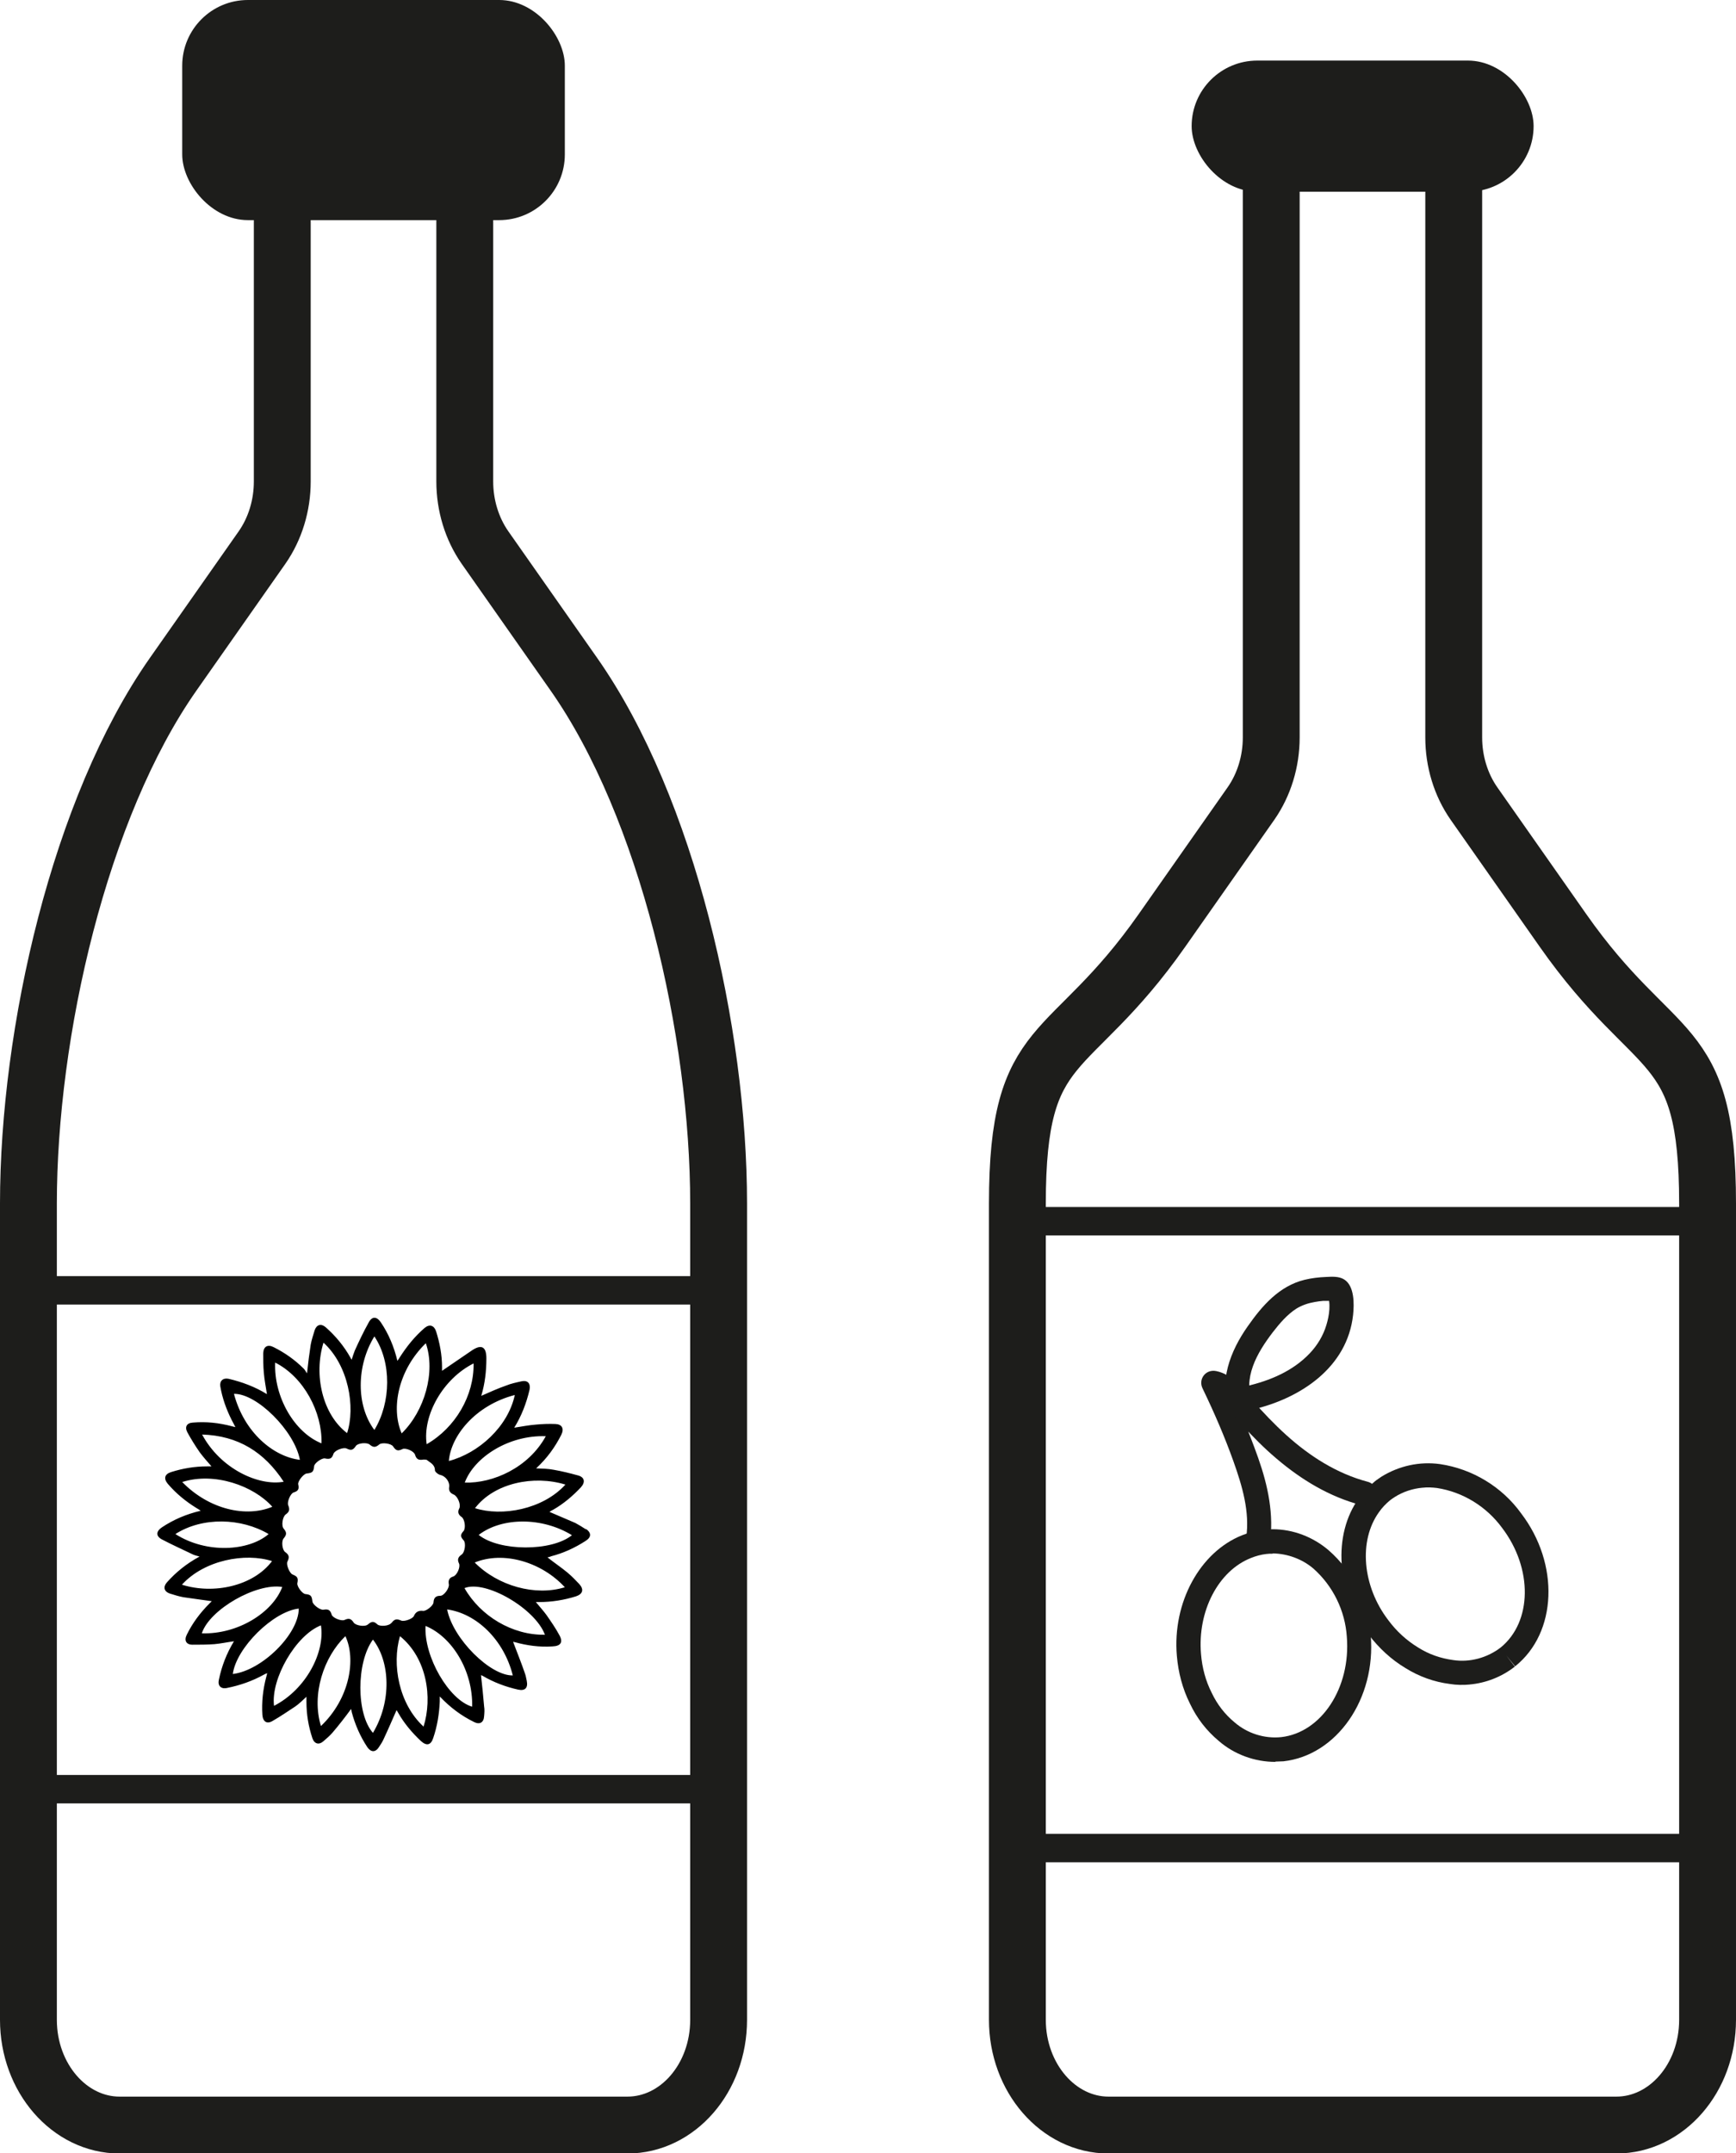 <?xml version="1.0" encoding="UTF-8"?>
<svg id="Calque_2" xmlns="http://www.w3.org/2000/svg" viewBox="0 0 61.07 75.71">
  <defs>
    <style>
      .cls-1 {
        fill: #1d1d1b;
      }

      .cls-2 {
        stroke-width: 2px;
      }

      .cls-2, .cls-3 {
        fill: none;
        stroke: #1d1d1b;
        stroke-miterlimit: 10;
      }
    </style>
  </defs>
  <g id="Calque_1-2" data-name="Calque_1">
    <g>
      <path class="cls-2" d="M9.93,5.34v11.59c0,.84-.25,1.66-.71,2.32l-3.13,4.46c-3.29,4.69-5.09,12.58-5.09,18.61v28.7c0,2.04,1.44,3.7,3.21,3.7h5.72s6.42,0,6.42,0h5.72c1.77,0,3.21-1.65,3.21-3.7v-28.7c0-6.03-1.8-13.92-5.09-18.61l-3.13-4.46c-.46-.66-.71-1.48-.71-2.32V5.34c0-1.08-.76-1.95-1.7-1.95h-3.03c-.94,0-1.7.87-1.7,1.95Z"/>
      <line class="cls-3" x1="1.09" y1="45.37" x2="25.2" y2="45.37"/>
      <line class="cls-3" x1=".95" y1="62.91" x2="25.33" y2="62.91"/>
      <rect class="cls-1" x="6.41" width="13.46" height="7.74" rx="2.31" ry="2.31"/>
      <path class="cls-2" d="M44.72,5.34v20.59c0,.84-.25,1.66-.71,2.32l-3.13,4.46c-3.29,4.69-5.09,3.58-5.09,9.61v28.7c0,2.04,1.44,3.7,3.21,3.7h5.72s6.42,0,6.42,0h5.72c1.77,0,3.21-1.65,3.21-3.7v-28.7c0-6.03-1.8-4.92-5.09-9.61l-3.13-4.46c-.46-.66-.71-1.48-.71-2.32V5.34c0-1.08-.76-1.95-1.7-1.95h-3.03c-.94,0-1.7.87-1.7,1.95Z"/>
      <line class="cls-3" x1="35.88" y1="42.94" x2="59.98" y2="42.94"/>
      <line class="cls-3" x1="35.74" y1="64.98" x2="60.12" y2="64.98"/>
      <rect class="cls-1" x="41.92" y="2.13" width="12.03" height="4.61" rx="2.31" ry="2.31"/>
      <g>
        <path class="cls-1" d="M44.86,61.95c-.72,0-1.44-.26-1.99-.74-.43-.36-.77-.8-1.01-1.31-.26-.52-.41-1.09-.46-1.68-.16-1.87.81-3.65,2.3-4.24.25-.1.5-.16.76-.19.11-.01.21-.02.31-.02.72,0,1.42.27,1.97.74.87.76,1.4,1.85,1.48,2.99.19,2.23-1.19,4.22-3.07,4.43l-.05-.48.05.48c-.09,0-.19.01-.28.01ZM44.76,54.63c-.07,0-.14,0-.21.01-.18.02-.37.07-.54.14-1.15.45-1.89,1.87-1.76,3.38.04.48.16.94.38,1.37.19.4.46.75.8,1.03.45.39,1.05.58,1.64.52h0c1.42-.16,2.45-1.74,2.31-3.52-.06-.93-.49-1.8-1.18-2.41-.39-.33-.9-.52-1.42-.53h0Z"/>
        <path class="cls-1" d="M51.71,59.23c-.23.02-.47.02-.71-.02-.55-.07-1.08-.26-1.56-.56-.5-.3-.93-.7-1.29-1.17-1.14-1.49-1.28-3.52-.34-4.81.16-.21.34-.4.54-.57.08-.07.17-.12.25-.18.62-.38,1.34-.54,2.06-.44,1.14.17,2.18.8,2.85,1.73,1.36,1.78,1.27,4.2-.21,5.38l-.31-.38.3.39c-.46.36-1.02.58-1.6.63ZM50.04,52.31c-.34.03-.68.14-.98.33-.06.04-.12.08-.17.12-.14.12-.27.25-.38.41-.72,1-.59,2.6.33,3.8.29.39.64.71,1.05.96.38.24.79.38,1.23.44.59.09,1.2-.08,1.67-.44h0c1.11-.9,1.14-2.78.05-4.21-.55-.75-1.38-1.26-2.29-1.4-.17-.02-.34-.03-.5-.01Z"/>
        <path class="cls-1" d="M44.67,54.3c.15-1.04-.06-2.05-.41-3.04s-.75-1.92-1.21-2.85l-.48.62c.24.05.39.24.55.42.19.22.37.43.56.64.39.42.79.83,1.23,1.2.87.74,1.86,1.34,2.97,1.63.53.14.76-.68.23-.82-1.09-.29-2.04-.9-2.87-1.65-.41-.37-.8-.78-1.17-1.2s-.7-.92-1.28-1.04c-.38-.08-.65.29-.48.62.4.83.77,1.68,1.08,2.55s.58,1.77.45,2.69c-.03.23.06.45.3.52.2.06.49-.07.52-.3h0Z"/>
        <path class="cls-1" d="M44.07,49.38c-.37-.92.15-1.81.7-2.53.24-.31.51-.63.84-.84.2-.12.41-.19.64-.23.1-.02.2-.03.3-.04.06,0,.13,0,.19,0h.08c.11,0,.1,0-.02-.05l-.11-.19c.14.33.07.76-.03,1.09-.11.37-.32.72-.59,1-.59.62-1.4.96-2.23,1.15-.53.12-.31.94.23.82,1.68-.39,3.33-1.48,3.53-3.33.04-.38.05-1.01-.31-1.24-.19-.12-.43-.1-.65-.09-.25.01-.5.04-.75.1-.89.22-1.49.91-2,1.64-.6.85-1.04,1.95-.63,2.98.09.21.28.36.52.3.2-.06.38-.31.3-.52h0Z"/>
      </g>
      <path d="M20.62,53.78c-.12-.08-.25-.16-.38-.23-.3-.13-.61-.26-.91-.39.03-.02.07-.05.12-.07.37-.21.7-.49.99-.8.16-.18.12-.35-.1-.41-.29-.08-.57-.15-.86-.2-.2-.04-.4-.04-.62-.05.38-.35.67-.75.89-1.19.1-.21.02-.36-.21-.37s-.46,0-.68.02c-.26.02-.51.07-.77.11.26-.42.43-.87.54-1.34.04-.22-.07-.34-.29-.29-.18.04-.37.08-.54.15-.29.1-.57.23-.87.36.13-.43.18-.87.18-1.32,0-.38-.15-.51-.49-.29-.36.24-.71.49-1.07.73v-.13c0-.43-.08-.85-.21-1.26-.07-.21-.23-.26-.4-.12-.35.3-.63.65-.88,1.04-.02.04-.05.07-.08.12-.12-.5-.31-.95-.58-1.35-.14-.21-.31-.23-.43,0-.18.32-.34.66-.49.99-.04.1-.07.2-.11.32-.02-.03-.03-.05-.04-.07-.23-.41-.52-.76-.87-1.07-.16-.14-.32-.1-.39.1-.05.17-.11.34-.14.51-.05.32-.09.64-.13,1.01-.05-.07-.07-.12-.11-.16-.31-.31-.66-.56-1.06-.76-.21-.11-.36-.03-.37.21,0,.23,0,.46.02.68.02.25.07.5.11.76-.42-.26-.88-.43-1.35-.54-.2-.04-.32.08-.29.27.07.41.21.8.4,1.18.04.07.08.15.13.25-.05-.01-.09-.02-.12-.03-.45-.12-.91-.17-1.37-.13-.22.01-.3.15-.2.34.13.24.28.48.44.71.12.16.26.32.41.49h-.16c-.43,0-.85.07-1.26.2-.23.07-.27.23-.12.41.29.34.63.62,1.02.86.04.02.08.05.14.09-.51.12-.95.31-1.36.58-.21.14-.23.31,0,.43.34.18.7.34,1.05.51.07.04.16.06.27.09-.46.25-.83.55-1.15.91-.14.16-.1.32.1.39.16.05.32.1.48.13.33.05.66.09,1,.14-.03.03-.06.06-.09.09-.32.32-.59.68-.79,1.09-.1.2-.02.35.2.35.26,0,.52,0,.78-.02.22-.02.45-.07.68-.1-.26.43-.43.87-.53,1.35-.05.21.07.34.29.29.45-.09.88-.24,1.28-.46.04-.02.07-.04.13-.06-.01.05-.02.09-.03.12-.12.45-.17.9-.14,1.35.02.24.16.33.36.21.28-.16.54-.34.8-.51.13-.09.25-.21.39-.34v.17c0,.45.07.87.21,1.29.07.2.23.24.38.11.12-.1.23-.2.32-.3.23-.27.45-.55.66-.84,0,.02.02.05.02.1.12.45.3.86.55,1.24.13.19.29.19.41,0,.06-.09.12-.18.16-.27.16-.34.31-.69.46-1.03.01.02.04.06.06.1.21.37.49.7.8.99.2.18.35.14.43-.11.14-.41.21-.84.23-1.28,0-.05,0-.1,0-.18.37.39.76.68,1.21.9.2.1.34.01.35-.21.01-.11.02-.23,0-.34-.03-.37-.07-.74-.11-1.1,0,0,.02.01.05.02.39.23.81.39,1.26.49.24.05.35-.06.3-.31-.02-.08-.03-.17-.06-.25-.13-.38-.28-.75-.42-1.12,0,0,.03,0,.06.01.43.12.87.18,1.32.15.3-.01.39-.15.24-.41-.13-.24-.29-.47-.45-.7-.11-.15-.24-.29-.37-.45h.12c.44,0,.87-.07,1.29-.2.24-.08.29-.24.12-.43-.13-.14-.27-.28-.41-.4-.23-.19-.47-.35-.71-.54.04-.01.09-.02.13-.04.43-.11.84-.3,1.21-.54.21-.13.21-.29,0-.43ZM19.89,52.2c-.8.88-2.24,1.13-3.18.83.68-.89,2.07-1.17,3.18-.83ZM19.2,50.5c-.61,1.11-1.86,1.66-2.85,1.63.33-.89,1.55-1.68,2.85-1.63ZM18.11,49.05c-.24,1.12-1.28,2.05-2.32,2.32.07-.88.93-1.96,2.32-2.32ZM16.66,47.94c.02,1.13-.64,2.26-1.65,2.84-.15-1.01.57-2.3,1.65-2.84ZM14.98,47.23c.35,1.01-.04,2.38-.85,3.17-.39-.9-.11-2.24.85-3.17ZM13.17,46.99c.61.91.59,2.32,0,3.29-.64-.85-.64-2.25,0-3.29ZM11.38,47.21c.88.8,1.13,2.26.83,3.18-.87-.66-1.18-2.05-.83-3.18ZM11.31,50.75c-.95-.38-1.68-1.63-1.63-2.84,1.01.51,1.66,1.75,1.63,2.84ZM8.23,49.01c.8-.02,2.13,1.3,2.32,2.32-.93-.11-1.96-.96-2.32-2.32ZM7.11,50.44c1.27.04,2.19.62,2.87,1.66-.88.16-2.22-.45-2.87-1.66ZM6.41,52.11c1.13-.36,2.51.13,3.17.87-.91.38-2.21.11-3.17-.87ZM6.17,53.94c.95-.61,2.32-.57,3.28,0-.7.6-2.18.7-3.28,0ZM6.4,55.72c.79-.87,2.23-1.13,3.17-.83-.66.88-2.06,1.18-3.17.83ZM7.1,57.43c.27-.84,1.92-1.78,2.83-1.63-.34.9-1.56,1.67-2.83,1.63ZM8.19,58.86c.12-.92,1.42-2.2,2.32-2.3,0,.9-1.3,2.18-2.32,2.3ZM9.64,59.98c-.12-.95.77-2.49,1.65-2.83.15.93-.51,2.24-1.65,2.83ZM11.29,60.69c-.34-1.12.1-2.43.86-3.16.38.8.16,2.19-.86,3.16ZM13.12,60.93c-.59-.66-.59-2.48,0-3.28.6.77.67,2.16,0,3.28ZM13.76,57.07c-.07.1-.38.13-.48.05-.13-.12-.2-.12-.34,0-.1.09-.43.04-.5-.07-.09-.14-.17-.16-.32-.09-.11.05-.41-.07-.45-.18-.05-.17-.12-.21-.29-.18-.12.02-.38-.18-.39-.29-.02-.2-.06-.24-.24-.26-.11,0-.31-.27-.29-.38.04-.19,0-.24-.17-.31-.1-.04-.23-.34-.18-.45.08-.16.06-.24-.08-.34-.1-.07-.14-.38-.05-.48.11-.13.11-.21,0-.34-.09-.1-.04-.42.07-.5.13-.09.15-.17.09-.32-.05-.11.07-.4.18-.45.17-.05.21-.12.17-.29-.02-.11.19-.37.3-.38.2-.02.24-.06.26-.25,0-.11.27-.3.38-.28.18.04.25,0,.3-.16.04-.12.34-.24.46-.19.16.08.23.06.33-.09.07-.1.38-.13.48-.05.13.11.21.11.34,0,.09-.08.42-.04.49.07.1.15.17.17.33.09.11-.05.4.07.44.2.05.16.12.2.3.17.03,0,.09,0,.11.01.12.1.29.16.29.37,0,.05.12.15.19.16.18.04.34.24.31.43-.02.13.04.21.16.26.13.05.26.34.2.48-.07.13-.04.23.08.31.11.08.15.38.07.49-.12.13-.12.2,0,.33.09.1.04.43-.07.5-.13.09-.16.18-.09.32.05.12-.07.4-.2.45-.14.04-.19.13-.16.28.02.13-.17.4-.3.4-.16,0-.23.07-.24.23,0,.11-.26.32-.37.3q-.23-.03-.32.18c-.04.1-.35.21-.45.16-.16-.07-.24-.05-.34.09ZM14.9,60.71c-.87-.8-1.12-2.18-.83-3.18.95.77,1.15,2.16.83,3.18ZM14.97,57.17c.93.38,1.67,1.57,1.64,2.84-.82-.24-1.7-1.76-1.64-2.84ZM15.73,56.59c1.02.14,1.99,1.05,2.31,2.32-.79.02-2.11-1.29-2.31-2.32ZM19.17,57.48c-1.15.02-2.27-.66-2.83-1.64.74-.3,2.49.72,2.83,1.64ZM19.87,55.81c-1.03.32-2.35-.04-3.17-.87,1-.41,2.34-.03,3.17.87ZM16.84,53.97c.82-.63,2.24-.63,3.28.01-.72.58-2.56.57-3.28-.01Z"/>
    </g>
  </g>
</svg>